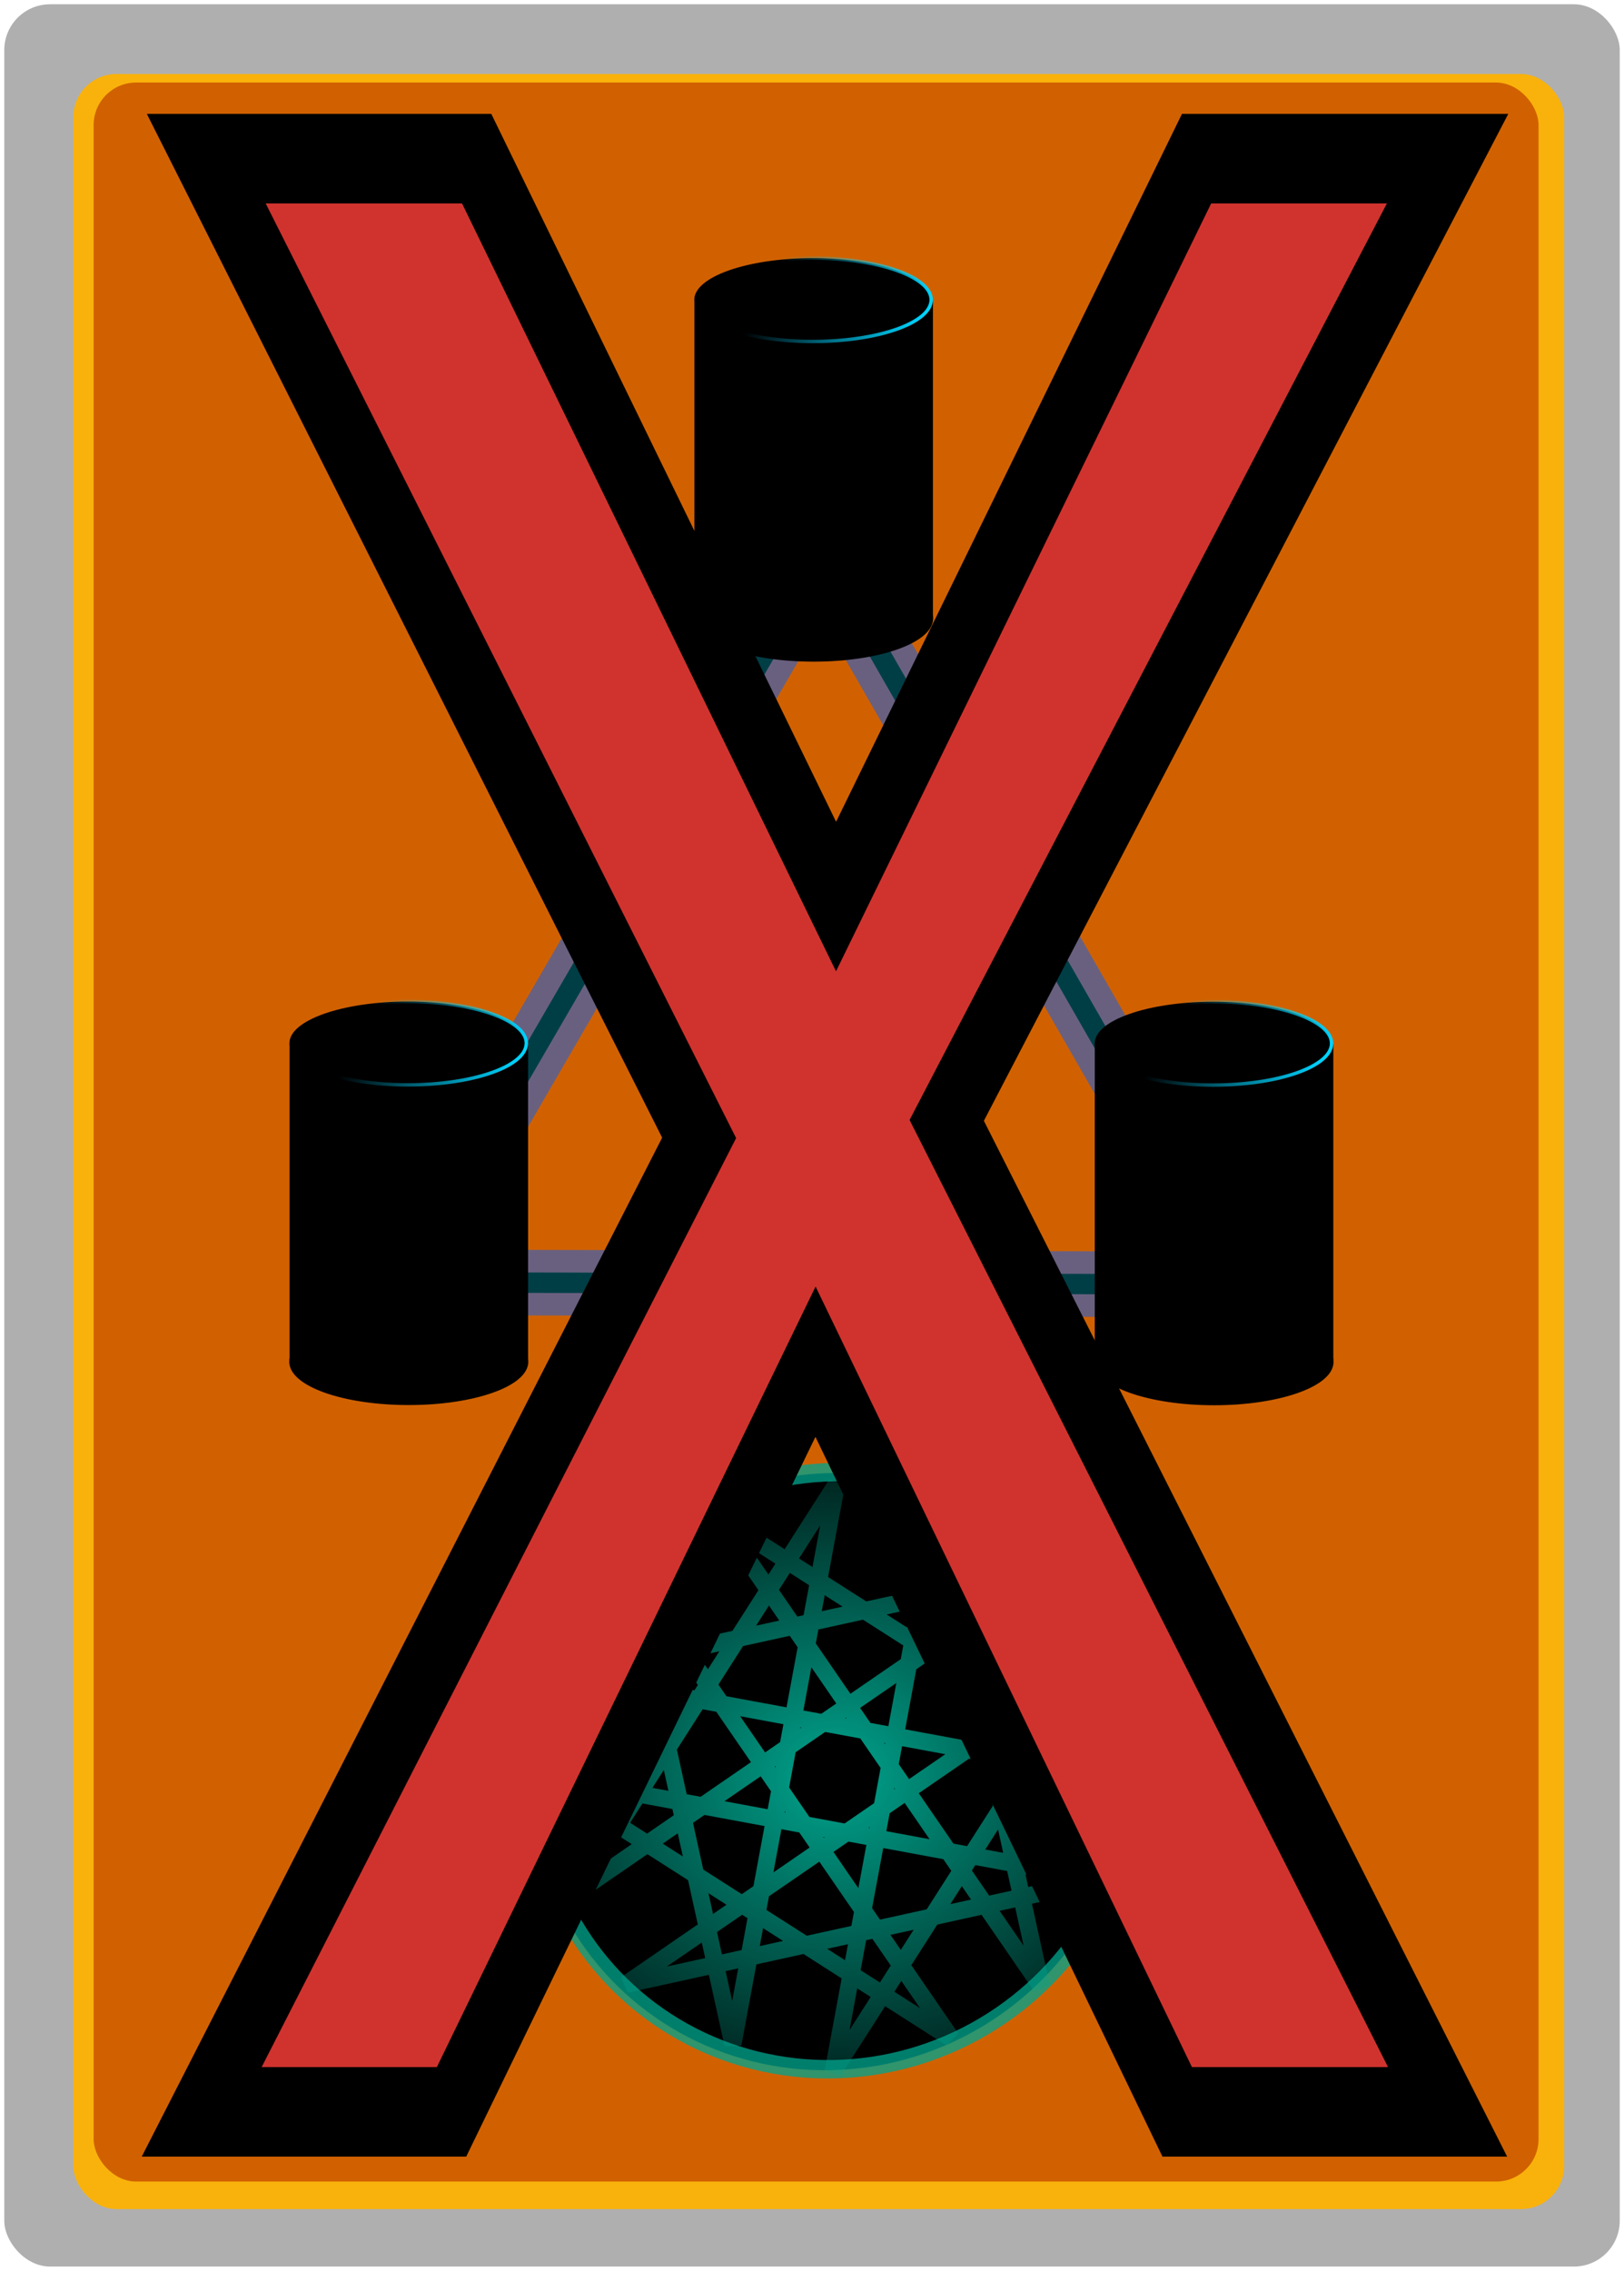<?xml version="1.0" encoding="UTF-8" standalone="no"?>
<svg
   xmlns:dc="http://purl.org/dc/elements/1.1/"
   xmlns:cc="http://creativecommons.org/ns#"
   xmlns:rdf="http://www.w3.org/1999/02/22-rdf-syntax-ns#"
   xmlns:svg="http://www.w3.org/2000/svg"
   xmlns="http://www.w3.org/2000/svg"
   xmlns:xlink="http://www.w3.org/1999/xlink"
   xmlns:sodipodi="http://sodipodi.sourceforge.net/DTD/sodipodi-0.dtd"
   xmlns:inkscape="http://www.inkscape.org/namespaces/inkscape"
   width="100.529mm"
   height="140.529mm"
   viewBox="0 0 100.529 140.529"
   version="1.1"
   id="svg8"
   inkscape:version="1.0.1 (3bc2e813f5, 2020-09-07)"
   sodipodi:docname="NetOpsElim.svg">
  <defs
     id="defs2">
    <linearGradient
       inkscape:collect="always"
       id="linearGradient2377">
      <stop
         style="stop-color:#00a48d;stop-opacity:1;"
         offset="0"
         id="stop2373" />
      <stop
         style="stop-color:#00a48d;stop-opacity:0;"
         offset="1"
         id="stop2375" />
    </linearGradient>
    <linearGradient
       inkscape:collect="always"
       id="linearGradient884">
      <stop
         style="stop-color:#00d4ff;stop-opacity:1;"
         offset="0"
         id="stop880" />
      <stop
         style="stop-color:#00d4ff;stop-opacity:0;"
         offset="1"
         id="stop882" />
    </linearGradient>
    <filter
       inkscape:collect="always"
       style="color-interpolation-filters:sRGB"
       id="filter3015"
       x="-0.054"
       width="1.108"
       y="-0.062"
       height="1.124">
      <feGaussianBlur
         inkscape:collect="always"
         stdDeviation="1.172"
         id="feGaussianBlur3017" />
    </filter>
    <linearGradient
       inkscape:collect="always"
       xlink:href="#linearGradient884"
       id="linearGradient888"
       x1="58.037"
       y1="-28.976"
       x2="49.428"
       y2="-24.878"
       gradientUnits="userSpaceOnUse"
       gradientTransform="matrix(1.01,0,0,1,-0.559,-0.006)" />
    <linearGradient
       inkscape:collect="always"
       xlink:href="#linearGradient884"
       id="linearGradient950"
       gradientUnits="userSpaceOnUse"
       gradientTransform="matrix(1.01,0,0,1,-0.559,-0.006)"
       x1="58.037"
       y1="-28.976"
       x2="49.428"
       y2="-24.878" />
    <linearGradient
       inkscape:collect="always"
       xlink:href="#linearGradient884"
       id="linearGradient970"
       gradientUnits="userSpaceOnUse"
       gradientTransform="matrix(1.01,0,0,1,-0.559,-0.006)"
       x1="58.037"
       y1="-28.976"
       x2="49.428"
       y2="-24.878" />
    <filter
       inkscape:label="Eroded Metal"
       inkscape:menu="Materials"
       inkscape:menu-tooltip="Eroded metal texture with ridges, grooves, holes and bumps"
       style="color-interpolation-filters:sRGB;"
       id="filter1373">
      <feGaussianBlur
         result="result0"
         in="SourceGraphic"
         stdDeviation="1"
         id="feGaussianBlur1349" />
      <feTurbulence
         type="turbulence"
         baseFrequency="0.057"
         seed="4"
         numOctaves="4"
         result="result1"
         id="feTurbulence1351" />
      <feDisplacementMap
         xChannelSelector="R"
         in2="result1"
         result="result91"
         id="feDisplacementMap1353" />
      <feComposite
         result="result2"
         operator="out"
         in="result0"
         in2="result91"
         id="feComposite1355" />
      <feComposite
         k1="0.1"
         k3="1.2"
         in2="result2"
         in="SourceAlpha"
         operator="arithmetic"
         result="result5"
         id="feComposite1357" />
      <feBlend
         result="fbSourceGraphic"
         mode="multiply"
         in2="result5"
         id="feBlend1359" />
      <feGaussianBlur
         stdDeviation="3"
         in="fbSourceGraphic"
         result="result0"
         id="feGaussianBlur1361" />
      <feSpecularLighting
         in="result0"
         result="result1"
         lighting-color="rgb(254,230,93)"
         surfaceScale="3"
         specularConstant="0.4"
         specularExponent="15"
         id="feSpecularLighting1365">
        <fePointLight
           x="-5000"
           y="-10000"
           z="20000"
           id="fePointLight1363" />
      </feSpecularLighting>
      <feComposite
         in2="fbSourceGraphic"
         in="result1"
         result="result2"
         operator="in"
         id="feComposite1367" />
      <feComposite
         k1="-1"
         in="fbSourceGraphic"
         result="result4"
         operator="arithmetic"
         k2="2.5"
         k3="3.5"
         in2="result2"
         id="feComposite1369" />
      <feBlend
         mode="multiply"
         in2="result4"
         id="feBlend1371" />
    </filter>
    <linearGradient
       inkscape:collect="always"
       xlink:href="#linearGradient884"
       id="linearGradient1547"
       gradientUnits="userSpaceOnUse"
       gradientTransform="matrix(1.01,0,0,1,-0.559,-0.006)"
       x1="58.037"
       y1="-28.976"
       x2="49.428"
       y2="-24.878" />
    <filter
       inkscape:collect="always"
       style="color-interpolation-filters:sRGB"
       id="filter2174"
       x="-0.146"
       width="1.292"
       y="-0.102"
       height="1.204">
      <feGaussianBlur
         inkscape:collect="always"
         stdDeviation="5.607"
         id="feGaussianBlur2176" />
    </filter>
    <radialGradient
       inkscape:collect="always"
       xlink:href="#linearGradient2377"
       id="radialGradient2379"
       cx="50.093"
       cy="110.013"
       fx="50.093"
       fy="110.013"
       r="17.919"
       gradientUnits="userSpaceOnUse"
       gradientTransform="matrix(1.455,-0.531,0.462,1.267,-73.638,-2.748)" />
    <filter
       inkscape:collect="always"
       style="color-interpolation-filters:sRGB"
       id="filter3432"
       x="-0.029"
       width="1.057"
       y="-0.028"
       height="1.056">
      <feGaussianBlur
         inkscape:collect="always"
         stdDeviation="1.138"
         id="feGaussianBlur3434" />
    </filter>
  </defs>
  <sodipodi:namedview
     id="base"
     pagecolor="#ffffff"
     bordercolor="#666666"
     borderopacity="1.0"
     inkscape:pageopacity="0.0"
     inkscape:pageshadow="2"
     inkscape:zoom="0.39029042"
     inkscape:cx="-451.65616"
     inkscape:cy="564.45255"
     inkscape:document-units="mm"
     inkscape:current-layer="text885"
     inkscape:document-rotation="0"
     showgrid="false"
     fit-margin-top="0"
     fit-margin-left="0"
     fit-margin-right="0"
     fit-margin-bottom="0"
     inkscape:window-width="1710"
     inkscape:window-height="1162"
     inkscape:window-x="304"
     inkscape:window-y="147"
     inkscape:window-maximized="0"
     showguides="false" />
  <g
     inkscape:label="Base Layer"
     inkscape:groupmode="layer"
     id="layer1"
     style="display:inline"
     transform="translate(-62.29,-43.581)">
    <rect
       style="fill:#afafaf;fill-opacity:1;stroke:none;stroke-width:0.529"
       id="rect833"
       width="100"
       height="140"
       x="62.555"
       y="43.845"
       ry="2.835" />
  </g>
  <g
     inkscape:groupmode="layer"
     id="layer4"
     inkscape:label="Platform Underglow"
     style="display:inline">
    <rect
       style="display:inline;fill:#f9b20b;fill-opacity:1;stroke:none;stroke-width:0.494;filter:url(#filter2174)"
       id="rect833-6-0"
       width="92.289"
       height="132.13"
       x="4.537"
       y="4.579"
       ry="2.675" />
  </g>
  <g
     inkscape:groupmode="layer"
     id="layer3"
     inkscape:label="Platform"
     style="display:inline">
    <rect
       style="display:inline;fill:#d16100;fill-opacity:1;stroke:none;stroke-width:0.482"
       id="rect833-6"
       width="89.443"
       height="129.897"
       x="5.796"
       y="5.108"
       ry="2.63" />
  </g>
  <g
     inkscape:groupmode="layer"
     id="layer7"
     inkscape:label="Trace Underglow"
     style="display:inline">
    <path
       sodipodi:type="star"
       style="display:inline;fill:none;fill-opacity:1;stroke:#0060ff;stroke-width:4.061;stroke-miterlimit:4;stroke-dasharray:none;stroke-dashoffset:0;stroke-opacity:0.498;filter:url(#filter3015)"
       id="path2906-7"
       sodipodi:sides="3"
       sodipodi:cx="50.850716"
       sodipodi:cy="64.374191"
       sodipodi:r1="30.097136"
       sodipodi:r2="15.048565"
       sodipodi:arg1="0.52606642"
       sodipodi:arg2="1.573264"
       inkscape:flatsided="false"
       inkscape:rounded="0"
       inkscape:randomized="0"
       d="M 76.878,79.487 50.814,79.423 24.749,79.358 37.837,56.818 50.925,34.277 63.902,56.882 Z"
       inkscape:transform-center-x="0.037137059"
       inkscape:transform-center-y="-7.4921003" />
  </g>
  <g
     inkscape:groupmode="layer"
     id="layer2"
     inkscape:label="Traces"
     transform="translate(-62.29,-43.581)"
     style="display:inline">
    <path
       sodipodi:type="star"
       style="fill:none;fill-opacity:1;stroke:#00a48d;stroke-width:1.261;stroke-miterlimit:4;stroke-dasharray:none;stroke-dashoffset:0;stroke-opacity:1;filter:url(#filter1373)"
       id="path2906"
       sodipodi:sides="3"
       sodipodi:cx="113.14119"
       sodipodi:cy="107.95496"
       sodipodi:r1="30.097134"
       sodipodi:r2="15.048565"
       sodipodi:arg1="0.52606642"
       sodipodi:arg2="1.573264"
       inkscape:flatsided="false"
       inkscape:rounded="0"
       inkscape:randomized="0"
       d="m 139.169,123.068 -26.065,-0.064 -26.065,-0.064 13.088,-22.541 13.088,-22.541 12.977,22.605 z"
       inkscape:transform-center-x="0.037137059"
       inkscape:transform-center-y="-7.4921003" />
  </g>
  <g
     inkscape:groupmode="layer"
     id="layer5"
     inkscape:label="Servers"
     style="display:inline">
    <g
       id="g913"
       transform="translate(0,-11.113)">
      <ellipse
         style="display:inline;fill:#000000;fill-opacity:1;stroke:#000000;stroke-width:0.211;stroke-opacity:1"
         id="path2796-9-5-4"
         cx="50.365"
         cy="49.376"
         rx="7.294"
         ry="2.578" />
      <rect
         style="display:inline;fill:#000000;fill-opacity:1;stroke:none;stroke-width:0.238;stroke-opacity:1"
         id="rect2815-3-8"
         width="14.767"
         height="19.638"
         x="42.984"
         y="29.678"
         ry="0.08" />
      <ellipse
         style="fill:none;stroke:#00d4ff;stroke-width:0.211;stroke-miterlimit:4;stroke-dasharray:none;stroke-opacity:1"
         id="path863"
         cx="51.733"
         cy="27.378"
         rx="0.084"
         ry="0.017" />
      <ellipse
         style="display:inline;fill:#000000;fill-opacity:1;stroke:url(#linearGradient1547);stroke-width:0.212;stroke-miterlimit:4;stroke-dasharray:none;stroke-opacity:1"
         id="path2796-0-8-8"
         transform="scale(1,-1)"
         ry="2.578"
         rx="7.332"
         cy="-29.667"
         cx="50.309" />
    </g>
    <g
       id="g913-2"
       style="display:inline"
       transform="translate(-25.061,34.892)">
      <ellipse
         style="display:inline;fill:#000000;fill-opacity:1;stroke:#000000;stroke-width:0.211;stroke-opacity:1"
         id="path2796-9-5-4-3"
         cx="50.365"
         cy="49.376"
         rx="7.294"
         ry="2.578" />
      <rect
         style="display:inline;fill:#000000;fill-opacity:1;stroke:none;stroke-width:0.238;stroke-opacity:1"
         id="rect2815-3-8-2"
         width="14.767"
         height="19.638"
         x="42.984"
         y="29.678"
         ry="0.08" />
      <ellipse
         style="fill:none;stroke:#00d4ff;stroke-width:0.211;stroke-miterlimit:4;stroke-dasharray:none;stroke-opacity:1"
         id="path863-2"
         cx="51.733"
         cy="27.378"
         rx="0.084"
         ry="0.017" />
      <ellipse
         style="display:inline;fill:#000000;fill-opacity:1;stroke:url(#linearGradient950);stroke-width:0.212;stroke-miterlimit:4;stroke-dasharray:none;stroke-opacity:1"
         id="path2796-0-8-8-1"
         transform="scale(1,-1)"
         ry="2.578"
         rx="7.332"
         cy="-29.667"
         cx="50.309" />
    </g>
    <g
       id="g913-27"
       style="display:inline"
       transform="translate(24.785,34.904)">
      <ellipse
         style="display:inline;fill:#000000;fill-opacity:1;stroke:#000000;stroke-width:0.211;stroke-opacity:1"
         id="path2796-9-5-4-8"
         cx="50.365"
         cy="49.376"
         rx="7.294"
         ry="2.578" />
      <rect
         style="display:inline;fill:#000000;fill-opacity:1;stroke:none;stroke-width:0.238;stroke-opacity:1"
         id="rect2815-3-8-4"
         width="14.767"
         height="19.638"
         x="42.984"
         y="29.678"
         ry="0.08" />
      <ellipse
         style="fill:none;stroke:#00d4ff;stroke-width:0.211;stroke-miterlimit:4;stroke-dasharray:none;stroke-opacity:1"
         id="path863-7"
         cx="51.733"
         cy="27.378"
         rx="0.084"
         ry="0.017" />
      <ellipse
         style="display:inline;fill:#000000;fill-opacity:1;stroke:url(#linearGradient970);stroke-width:0.212;stroke-miterlimit:4;stroke-dasharray:none;stroke-opacity:1"
         id="path2796-0-8-8-3"
         transform="scale(1,-1)"
         ry="2.578"
         rx="7.332"
         cy="-29.667"
         cx="50.309" />
    </g>
  </g>
  <g
     inkscape:groupmode="layer"
     id="layer8"
     inkscape:label="Logo background"
     style="display:inline">
    <ellipse
       style="display:inline;fill:#000000;fill-opacity:1;stroke:none;stroke-width:1.141;stroke-miterlimit:4;stroke-dasharray:none;stroke-opacity:1"
       id="path1559-3"
       cx="51.42"
       cy="110.613"
       rx="18.599"
       ry="18.475"
       transform="matrix(1,-0.019,0,1,0,0)" />
  </g>
  <g
     inkscape:groupmode="layer"
     id="layer6"
     inkscape:label="Logo"
     style="display:inline">
    <path
       sodipodi:type="star"
       style="fill:none;stroke:url(#radialGradient2379);stroke-width:1.061;stroke-miterlimit:4;stroke-dasharray:none;stroke-opacity:1"
       id="path1549"
       sodipodi:sides="8"
       sodipodi:cx="50.092869"
       sodipodi:cy="110.01256"
       sodipodi:r1="18.190342"
       sodipodi:r2="17.656801"
       sodipodi:arg1="1.2490458"
       sodipodi:arg2="-0.74749599"
       inkscape:flatsided="false"
       inkscape:rounded="0"
       inkscape:randomized="0"
       d="M 55.845,127.269 63.042,98.009 41.958,126.282 67.737,110.682 32.836,115.765 62.096,122.962 33.823,101.878 49.424,127.657 44.341,92.756 37.143,122.016 58.228,93.743 32.449,109.343 67.35,104.26 38.09,97.063 66.363,118.148 50.762,92.368 Z"
       inkscape:transform-center-y="-1.475715e-06"
       transform="rotate(18.774,50.887,114.814)"
       inkscape:transform-center-x="1.238668e-06" />
    <ellipse
       style="fill:none;stroke:#00a48d;stroke-width:1.141;stroke-miterlimit:4;stroke-dasharray:none;stroke-opacity:0.767"
       id="path1559"
       cx="51.6"
       cy="110.557"
       rx="18.599"
       ry="18.475"
       transform="matrix(1,-0.019,0,1,0,0)" />
  </g>
  <g
     inkscape:groupmode="layer"
     id="layer10"
     inkscape:label="Cross">
    <g
       aria-label="x"
       transform="matrix(0.808,0,0,1.238,0.079,-0.788)"
       id="text885"
       style="font-style:normal;font-weight:normal;font-size:179.013px;line-height:1.25;font-family:sans-serif;display:inline;fill:#d0332e;fill-opacity:1;stroke:#000000;stroke-width:4.475;stroke-opacity:1;filter:url(#filter3432)">
      <path
         d="M 110.804,106.203 H 90.088 L 62.38,68.704 34.496,106.203 H 15.354 L 53.464,57.516 15.704,8.567 h 20.716 L 63.953,45.453 91.574,8.567 h 19.23 l -38.372,48.075 z"
         style="fill:#d0332e;fill-opacity:1;stroke:#000000;stroke-width:4.475;stroke-opacity:1"
         id="path901" />
    </g>
  </g>
</svg>
